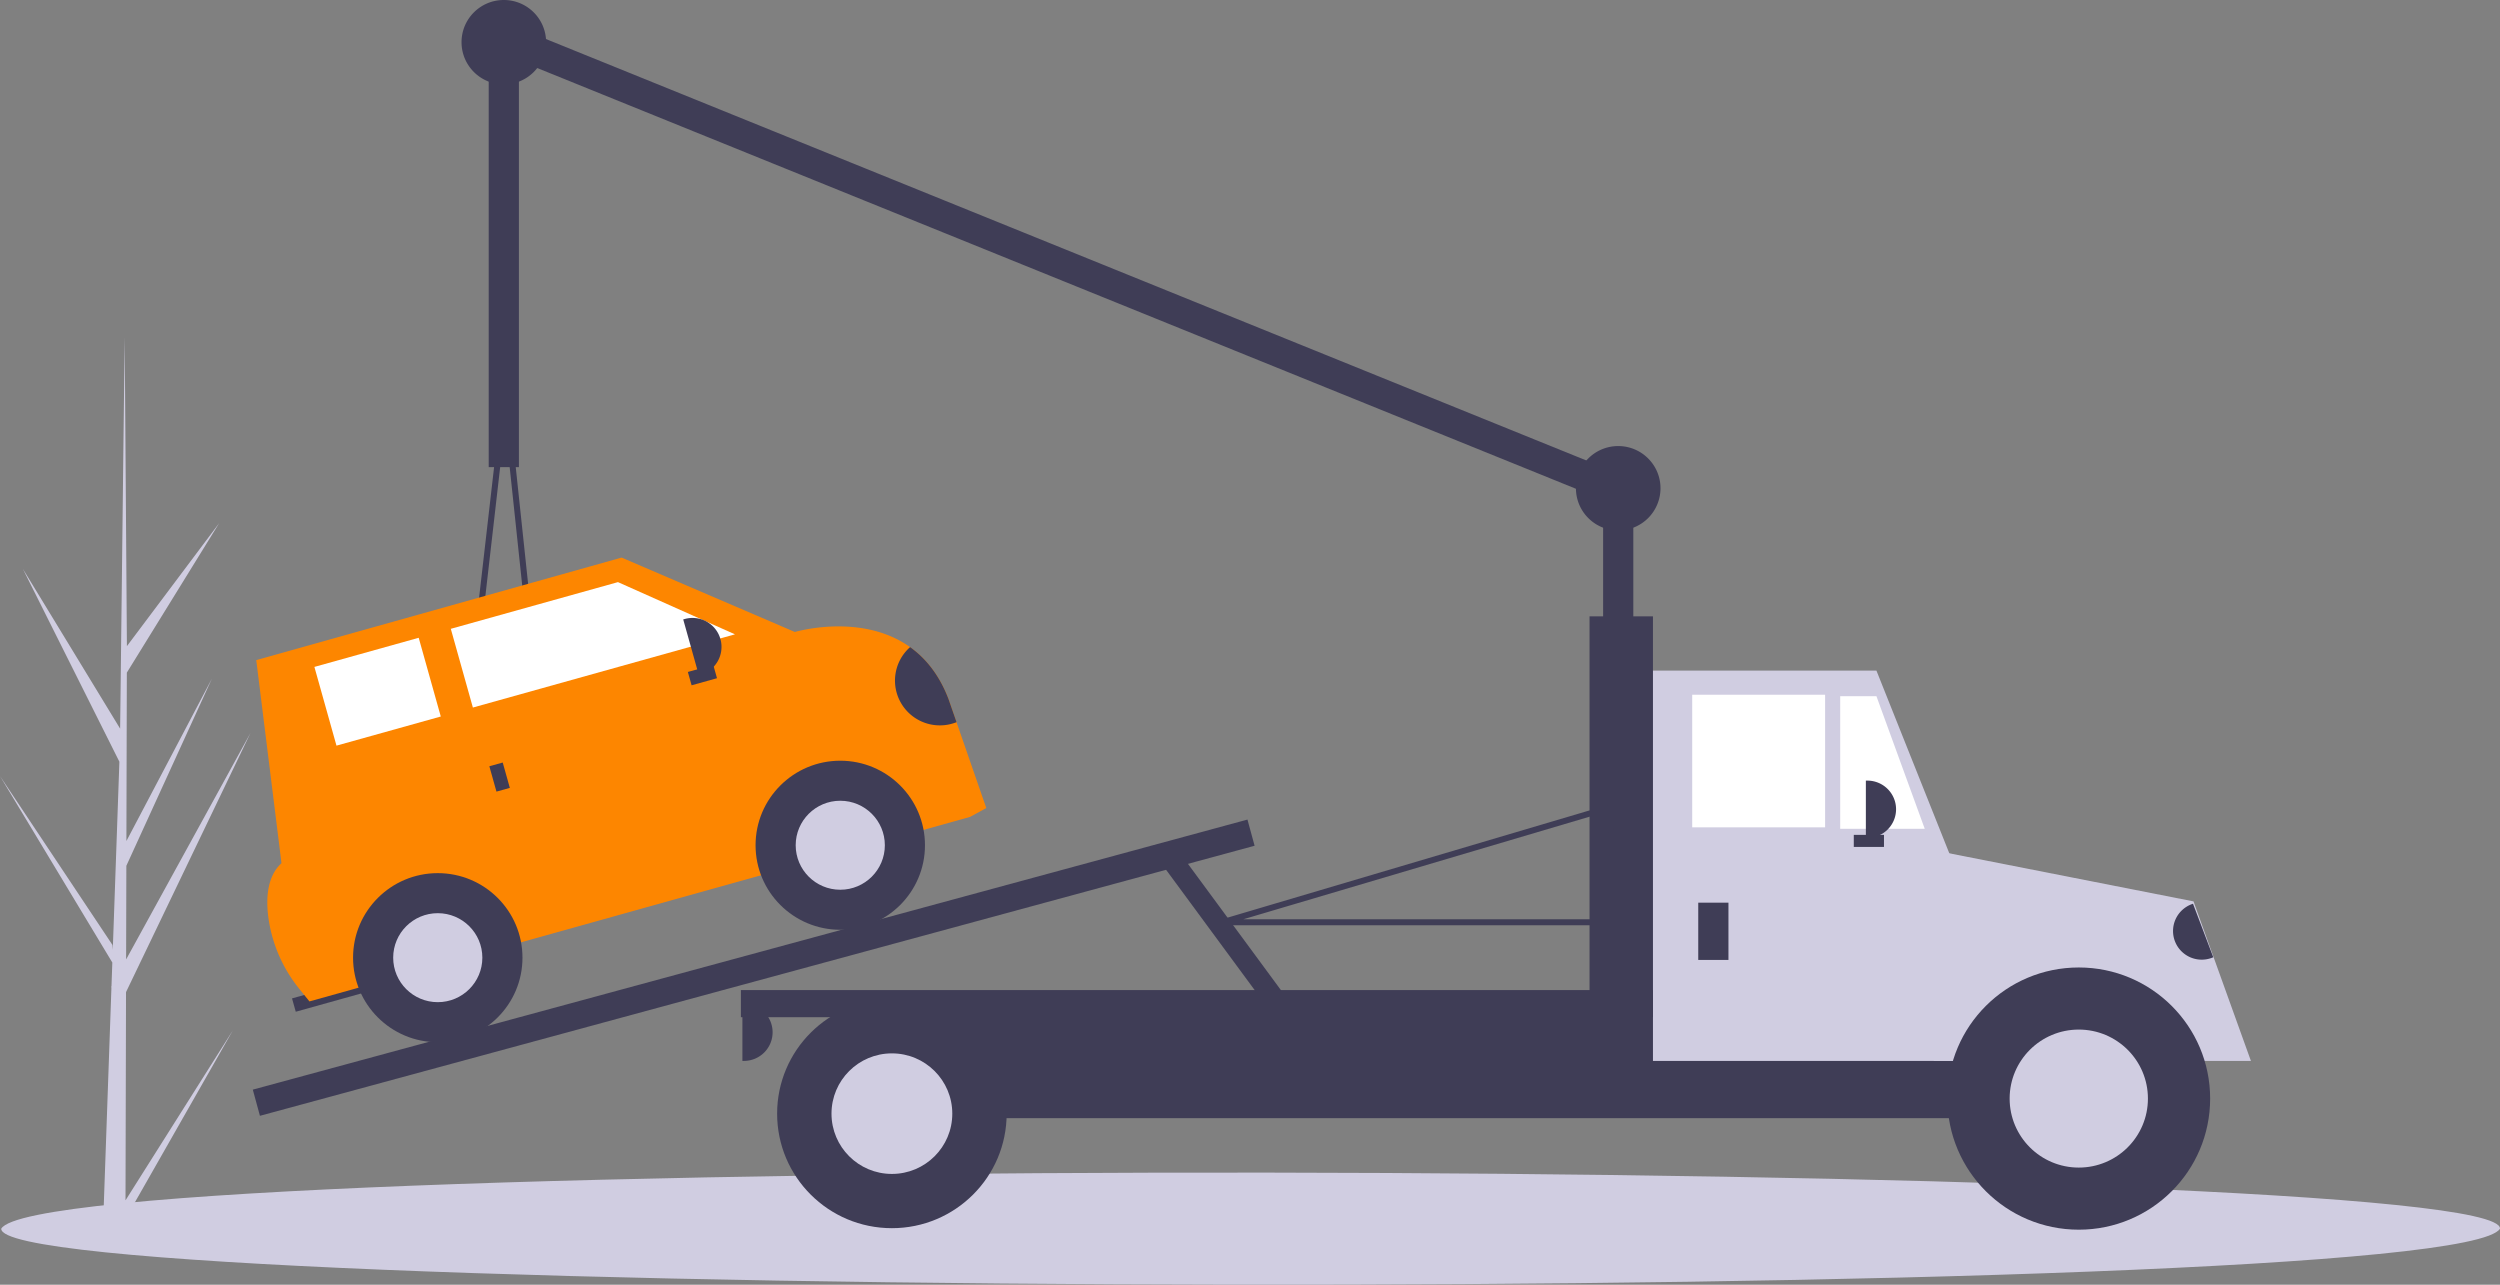 <svg width="360" height="185" fill="none" xmlns="http://www.w3.org/2000/svg"><rect width="100%" height="100%" fill="#808080" stroke="none"/><g clip-path="url(#clip0)"><path d="M18.073 172.848l15.47-24.498-15.477 27.167-.008 2.792a59.955 59.955 0 01-3.278-.127l1.262-35.86-.017-.277.029-.053.12-3.388L0 111.753l16.19 24.313.05.718.952-27.094L3.288 81.91 17.3 104.929l.652-56.157.003-.187.002.184.317 44.276L31.562 75.33 18.264 96.859l-.062 24.25 12.328-23.42-12.335 26.986-.034 13.484 17.908-32.611-17.922 37.315-.074 29.985z" fill="#D0CDE1"/><path d="M235.198 69.441h-4.349v30.815h4.349V69.441z" fill="#3F3D56"/><path d="M74.275 3.863L72.64 7.885l160.93 65.187 1.636-4.021L74.276 3.863z" fill="#3F3D56"/><path d="M359.999 176.927C353.263 188.158-.356 187.215.18 176.926c6.736-11.229 360.355-10.287 359.819.001z" fill="#D0CDE1"/><path d="M315.652 131.505h-37.835v14.756h37.835v-14.756z" fill="#3F3D56"/><path d="M312.173 144.525H125.606v16.492h186.567v-16.492z" fill="#3F3D56"/><path d="M281.513 152.771H236.72V96.567h33.486l11.307 28.346v27.858z" fill="#D0CDE1"/><path d="M262.814 100.039h-19.136v19.096h19.136v-19.096zm14.351 19.313h-12.177v-19.096h5.219l6.958 19.096z" fill="#fff"/><path d="M248.897 129.986h-4.349v8.246h4.349v-8.246zm19.787-17.578h.218c1.096 0 2.146.435 2.921 1.208a4.117 4.117 0 010 5.831 4.135 4.135 0 01-2.921 1.207h-.218v-8.246zm-161.778 32.117h.217a4.124 4.124 0 014.132 4.123 4.122 4.122 0 01-1.21 2.915 4.134 4.134 0 01-2.922 1.208h-.217v-8.246z" fill="#3F3D56"/><path d="M298.908 144.463c6.628 0 12.589 3.204 16.725 8.308h8.499l-8.263-22.97-38.488-7.576 1.088 30.546h3.715c4.136-5.104 10.097-8.308 16.724-8.308z" fill="#D0CDE1"/><path d="M299.344 177.075c10.448 0 18.917-8.452 18.917-18.879 0-10.427-8.469-18.879-18.917-18.879-10.448 0-18.918 8.452-18.918 18.879 0 10.427 8.47 18.879 18.918 18.879z" fill="#3F3D56"/><path d="M299.344 168.132c5.499 0 9.957-4.448 9.957-9.936 0-5.488-4.458-9.937-9.957-9.937-5.499 0-9.956 4.449-9.956 9.937 0 5.488 4.457 9.936 9.956 9.936z" fill="#D0CDE1"/><path d="M128.432 176.858c9.127 0 16.526-7.383 16.526-16.492 0-9.108-7.399-16.492-16.526-16.492-9.127 0-16.526 7.384-16.526 16.492 0 9.109 7.399 16.492 16.526 16.492z" fill="#3F3D56"/><path d="M128.432 169.046c4.804 0 8.698-3.886 8.698-8.68s-3.894-8.68-8.698-8.68c-4.803 0-8.697 3.886-8.697 8.68s3.894 8.68 8.697 8.68z" fill="#D0CDE1"/><path d="M238.025 88.755h-9.133v65.752h9.133V88.755z" fill="#3F3D56"/><path d="M238.025 142.572H106.688v3.906h131.337v-3.906zm-58.391-24.554L36.403 156.907l1.027 3.769 143.232-38.888-1.028-3.77z" fill="#3F3D56"/><path d="M169.858 122.757l-2.453 1.799 15.067 20.462 2.453-1.799-15.067-20.462zm101.435-2.537h-4.348v1.736h4.348v-1.736z" fill="#3F3D56"/><path d="M233.023 133.24h-56.97a.436.436 0 01-.285-.105.436.436 0 01.161-.745l55.666-16.492a.437.437 0 01.5.199.426.426 0 01.057.183l1.305 16.492a.426.426 0 01-.114.329.437.437 0 01-.32.139zm-53.977-.868h53.507l-1.225-15.489-52.282 15.489zM78.751 114.144h-.004l-12.484-.117a.432.432 0 01-.322-.147.436.436 0 01-.107-.337l6.487-56.485a.434.434 0 01.432-.385h.002a.435.435 0 01.43.389l5.999 56.602a.435.435 0 01-.433.48zm-11.997-.981l11.513.108-5.531-52.2-5.982 52.092zm251.959 24.686l-.203.076a4.138 4.138 0 01-3.161-.098 4.124 4.124 0 01-2.067-5.454 4.134 4.134 0 012.304-2.161l.204-.076 2.923 7.713zm-264.531 2.53l-12.132 3.389.54 1.922 12.13-3.389-.538-1.922z" fill="#3F3D56"/><path d="M142.026 116.359l-2.342 1.276-95.124 26.571-1.412-1.75a20.828 20.828 0 01-4.518-10.445c-.359-2.861-.096-5.877 1.904-7.713l-3.633-29.24L89.51 80.292l24.952 10.715s9.558-2.85 16.591 2.179c2.227 1.593 4.201 3.976 5.536 7.492l1.15 3.316 4.287 12.365z" fill="#FD8600"/><path d="M120.999 133.888c6.736 0 12.197-5.45 12.197-12.173s-5.461-12.173-12.197-12.173c-6.737 0-12.198 5.45-12.198 12.173s5.461 12.173 12.198 12.173z" fill="#3F3D56"/><path d="M120.998 128.122c3.546 0 6.42-2.869 6.42-6.407s-2.874-6.407-6.42-6.407c-3.545 0-6.419 2.869-6.419 6.407s2.874 6.407 6.419 6.407z" fill="#D0CDE1"/><path d="M63.038 150.078c6.737 0 12.198-5.45 12.198-12.173s-5.461-12.173-12.198-12.173c-6.736 0-12.197 5.45-12.197 12.173s5.461 12.173 12.197 12.173z" fill="#3F3D56"/><path d="M63.039 144.312c3.545 0 6.42-2.868 6.42-6.407 0-3.538-2.875-6.407-6.42-6.407-3.546 0-6.42 2.869-6.42 6.407 0 3.539 2.874 6.407 6.42 6.407z" fill="#D0CDE1"/><path d="M105.836 91.344l-37.741 10.543-3.18-11.338 24.07-6.724 16.851 7.52zm-45.543.496l-15.02 4.195 3.18 11.338 15.02-4.195-3.18-11.338z" fill="#fff"/><path d="M72.392 109.804l-1.926.538 1.024 3.651 1.926-.538-1.024-3.651zm30.856-12.142l-.539-1.922-3.658 1.023.539 1.921 3.658-1.022z" fill="#3F3D56"/><path d="M98.383 89.199l.211-.06a4.187 4.187 0 013.176.382 4.169 4.169 0 01-.923 7.651l-.212.06-2.252-8.033zm39.357 14.795a6.474 6.474 0 01-4.423.137 6.453 6.453 0 01-3.474-2.736 6.433 6.433 0 011.211-8.21c2.226 1.594 4.201 3.977 5.536 7.493l1.15 3.316zM74.724 3.906h-4.349v63.365h4.349V3.906z" fill="#3F3D56"/><path d="M72.55 12.153a6.082 6.082 0 006.088-6.077C78.638 2.721 75.912 0 72.549 0c-3.362 0-6.088 2.72-6.088 6.076 0 3.356 2.726 6.077 6.088 6.077zm160.474 64.233a6.082 6.082 0 006.088-6.077c0-3.355-2.726-6.076-6.088-6.076-3.363 0-6.089 2.72-6.089 6.076 0 3.356 2.726 6.077 6.089 6.077z" fill="#3F3D56"/></g><defs><clipPath id="clip0"><path fill="#fff" d="M0 0h360v185H0z"/></clipPath></defs></svg>